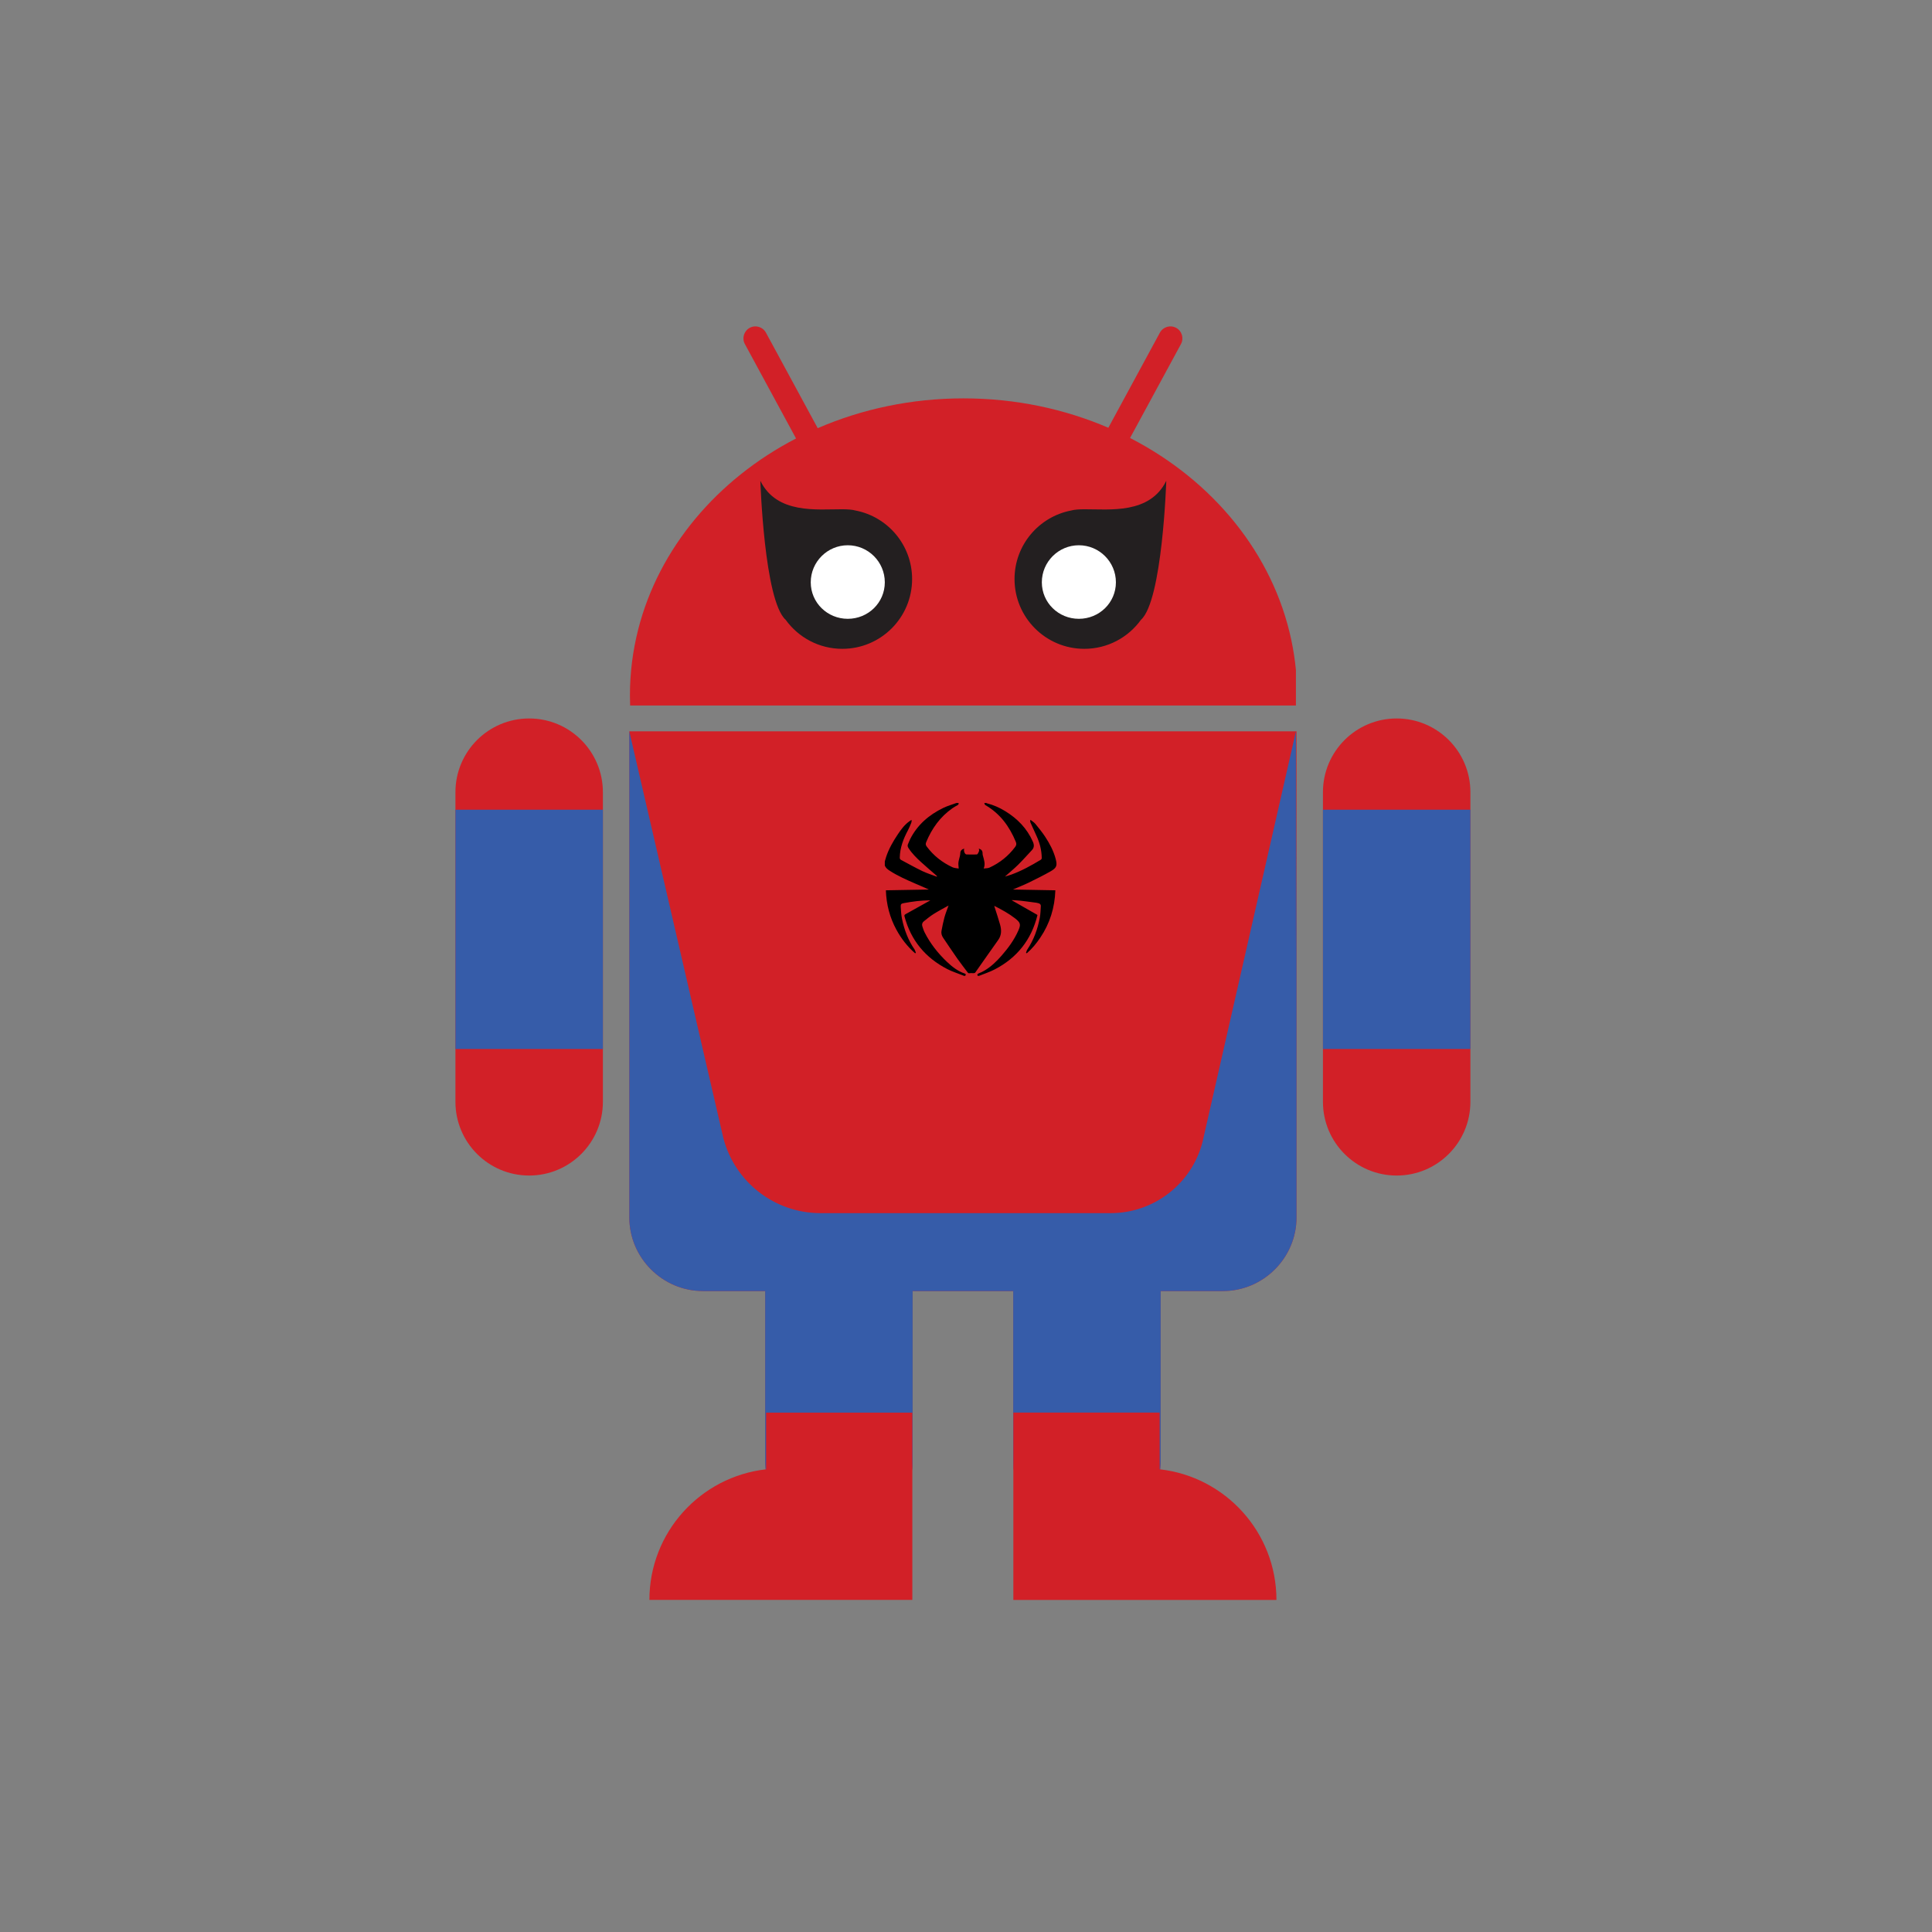 <?xml version="1.0" encoding="UTF-8" standalone="no"?>
<!DOCTYPE svg PUBLIC "-//W3C//DTD SVG 1.1//EN" "http://www.w3.org/Graphics/SVG/1.1/DTD/svg11.dtd">
<svg width="100%" height="100%" viewBox="0 0 200 200" version="1.1" xmlns="http://www.w3.org/2000/svg" xmlns:xlink="http://www.w3.org/1999/xlink" xml:space="preserve" xmlns:serif="http://www.serif.com/" style="fill-rule:evenodd;clip-rule:evenodd;stroke-linejoin:round;stroke-miterlimit:2;">
    <rect x="0" y="0" width="200" height="200" fill="#808080" stroke="none"/>
    <g id="图层-1" serif:id="图层 1">
        <g transform="matrix(1,0,0,1,54.779,121.691)">
            <path d="M0,-47.316C-4.214,-47.316 -7.63,-43.901 -7.632,-39.687L-7.632,-7.629C-7.63,-3.416 -4.214,0 0,0C4.214,0 7.63,-3.416 7.632,-7.629L7.632,-20.607L7.632,-26.71L7.632,-39.687C7.63,-43.901 4.214,-47.316 0,-47.316" style="fill:rgb(210,32,39);fill-rule:nonzero;"/>
        </g>
        <g transform="matrix(1,0,0,1,152.215,114.063)">
            <path d="M0,-32.059C-0.001,-36.273 -3.418,-39.688 -7.632,-39.688C-11.846,-39.688 -15.262,-36.273 -15.264,-32.059L-15.264,-0.001C-15.262,4.212 -11.846,7.629 -7.632,7.629C-3.418,7.629 -0.001,4.212 0,-0.001L0,-12.979L0,-19.081L0,-32.059Z" style="fill:rgb(210,32,39);fill-rule:nonzero;"/>
        </g>
        <g transform="matrix(1,0,0,1,65.525,158.815)">
            <path d="M0,-83.108L-0.379,-83.108L-0.379,-32.797C-0.379,-28.599 3.055,-25.164 7.253,-25.164L13.685,-25.164L13.685,-7.629C13.687,-3.416 17.103,0 21.317,0C25.531,0 28.947,-3.416 28.949,-7.629L28.949,-20.608L28.949,-25.164L39.362,-25.164L39.362,-7.629C39.364,-3.416 42.781,0 46.995,0C51.209,0 54.625,-3.416 54.627,-7.629L54.627,-20.608L54.627,-25.164L61.059,-25.164C65.257,-25.164 68.691,-28.599 68.691,-32.797L68.691,-83.108L68.566,-83.108L0,-83.108Z" style="fill:rgb(210,32,39);fill-rule:nonzero;"/>
        </g>
        <g transform="matrix(1,0,0,1,134.153,33.612)">
            <path d="M0,39.424L0,35.745C-0.101,34.701 -0.258,33.673 -0.472,32.661C-2.361,23.711 -8.605,16.13 -17.17,11.728L-11.901,2.008C-11.575,1.406 -11.799,0.653 -12.4,0.326C-13.003,0 -13.756,0.224 -14.082,0.826L-19.418,10.669C-23.952,8.72 -29.036,7.627 -34.409,7.627C-39.821,7.627 -44.943,8.736 -49.503,10.713L-54.862,0.826C-55.188,0.224 -55.941,0 -56.543,0.326C-57.146,0.653 -57.369,1.406 -57.042,2.008L-51.746,11.779C-59.91,16.008 -65.951,23.131 -68.093,31.57C-68.648,33.76 -68.943,36.038 -68.943,38.378C-68.943,38.728 -68.935,39.077 -68.921,39.424L0,39.424Z" style="fill:rgb(210,32,39);fill-rule:nonzero;"/>
        </g>
        <g transform="matrix(1,0,0,1,134.153,135.885)">
            <path d="M0,-37.248L0,-60.178L-9.669,-17.664C-10.792,-13.329 -14.704,-10.301 -19.183,-10.301L-49.213,-10.301C-53.949,-10.301 -58.087,-13.502 -59.275,-18.087L-69.007,-60.178L-69.007,-9.867C-69.007,-5.668 -65.573,-2.234 -61.375,-2.234L-54.943,-2.234L-54.943,15.301C-54.941,19.514 -51.525,22.93 -47.311,22.93C-43.097,22.93 -39.681,19.514 -39.679,15.301L-39.679,2.323L-39.679,-2.234L-29.266,-2.234L-29.266,15.301C-29.264,19.514 -25.847,22.93 -21.633,22.93C-17.419,22.93 -14.003,19.514 -14.001,15.301L-14.001,2.323L-14.001,-2.234L-7.569,-2.234C-3.371,-2.234 0.063,-5.668 0.063,-9.867L0.063,-60.178L0,-37.248Z" style="fill:rgb(54,92,169);fill-rule:nonzero;"/>
        </g>
        <g transform="matrix(-1,0,0,1,109.56,-7.587)">
            <rect x="47.148" y="91.408" width="15.264" height="24.771" style="fill:rgb(54,92,169);"/>
        </g>
        <g transform="matrix(-1,0,0,1,289.166,-7.587)">
            <rect x="136.951" y="91.408" width="15.264" height="24.771" style="fill:rgb(54,92,169);"/>
        </g>
        <g transform="matrix(1,0,0,1,79.308,165.621)">
            <path d="M0,-19.384L0,-13.519C-6.796,-12.758 -12.082,-6.999 -12.082,0L15.137,0L15.137,-19.384L0,-19.384Z" style="fill:rgb(210,32,39);fill-rule:nonzero;"/>
        </g>
        <g transform="matrix(1,0,0,1,120.048,165.627)">
            <path d="M0,-19.396L0,-13.527C6.801,-12.766 12.089,-7.003 12.089,0L0,0L-15.146,0L-15.146,-19.396L0,-19.396Z" style="fill:rgb(210,32,39);fill-rule:nonzero;"/>
        </g>
        <g transform="matrix(1,0,0,1,110.869,64.088)">
            <path d="M0,-11.237C0.003,-11.238 0.006,-11.239 0.01,-11.24C0.357,-11.334 0.809,-11.364 1.327,-11.369C1.345,-11.369 1.362,-11.37 1.38,-11.37C1.39,-11.37 1.399,-11.369 1.41,-11.369C3.986,-11.381 8.159,-10.839 9.864,-14.316C9.864,-14.316 9.468,-1.918 7.247,0.07C7.246,0.071 7.245,0.071 7.244,0.072C5.933,1.893 3.795,3.079 1.38,3.079C-2.61,3.079 -5.845,-0.155 -5.845,-4.145C-5.845,-7.663 -3.33,-10.592 0,-11.237" style="fill:rgb(35,31,32);fill-rule:nonzero;"/>
        </g>
        <g transform="matrix(-1,0,0,1,111.685,64.059)">
            <path d="M0.001,-7.614C2.113,-7.614 3.834,-5.893 3.834,-3.78C3.834,-1.669 2.113,0 0.001,0C-2.111,0 -3.833,-1.669 -3.833,-3.78C-3.833,-5.893 -2.111,-7.614 0.001,-7.614" style="fill:white;fill-rule:nonzero;"/>
        </g>
        <g transform="matrix(1,0,0,1,88.576,64.088)">
            <path d="M0,-11.237C-0.003,-11.238 -0.006,-11.239 -0.01,-11.24C-0.357,-11.334 -0.809,-11.364 -1.327,-11.369C-1.345,-11.369 -1.362,-11.37 -1.38,-11.37C-1.39,-11.37 -1.4,-11.369 -1.41,-11.369C-3.987,-11.381 -8.16,-10.839 -9.864,-14.316C-9.864,-14.316 -9.469,-1.918 -7.248,0.07C-7.248,0.07 -7.246,0.071 -7.245,0.072C-5.933,1.893 -3.796,3.079 -1.38,3.079C2.61,3.079 5.845,-0.155 5.845,-4.145C5.845,-7.663 3.33,-10.592 0,-11.237" style="fill:rgb(35,31,32);fill-rule:nonzero;"/>
        </g>
        <g transform="matrix(-1,0,0,1,87.762,64.059)">
            <path d="M0.001,-7.614C-2.112,-7.614 -3.833,-5.893 -3.833,-3.78C-3.833,-1.669 -2.112,0 0.001,0C2.112,0 3.834,-1.669 3.834,-3.78C3.834,-5.893 2.112,-7.614 0.001,-7.614" style="fill:white;fill-rule:nonzero;"/>
        </g>
        <g transform="matrix(1,0,0,1,99.913,83.123)">
            <path d="M0,17.897L-0.144,17.897C-0.163,17.884 -0.181,17.869 -0.202,17.861C-0.751,17.642 -1.323,17.468 -1.846,17.198C-4.111,16.031 -5.615,14.231 -6.276,11.751C-6.31,11.626 -6.282,11.573 -6.173,11.513C-5.365,11.068 -4.561,10.616 -3.756,10.166C-3.706,10.138 -3.657,10.107 -3.607,10.078C-4.067,10.085 -4.52,10.107 -4.969,10.158C-5.427,10.21 -5.883,10.28 -6.336,10.365C-6.638,10.421 -6.686,10.481 -6.667,10.777C-6.644,11.183 -6.62,11.593 -6.539,11.989C-6.306,13.125 -5.902,14.194 -5.244,15.16C-5.174,15.263 -5.147,15.397 -5.101,15.516C-5.128,15.531 -5.155,15.545 -5.183,15.561C-5.974,14.87 -6.61,14.05 -7.114,13.126C-7.807,11.855 -8.16,10.494 -8.207,9.041C-6.704,9.014 -5.23,8.988 -3.757,8.962C-4.221,8.743 -4.687,8.554 -5.147,8.353C-6.064,7.954 -6.982,7.556 -7.824,7.006C-8.03,6.872 -8.223,6.722 -8.318,6.482L-8.318,6.05C-8.273,5.897 -8.233,5.742 -8.183,5.591C-7.907,4.753 -7.472,3.996 -6.985,3.267C-6.645,2.757 -6.284,2.264 -5.778,1.899C-5.714,1.853 -5.647,1.811 -5.582,1.767C-5.565,1.777 -5.549,1.788 -5.534,1.798C-5.547,1.883 -5.546,1.974 -5.578,2.051C-5.687,2.316 -5.793,2.585 -5.928,2.837C-6.399,3.718 -6.747,4.632 -6.769,5.648C-6.771,5.778 -6.732,5.845 -6.626,5.9C-5.901,6.283 -5.187,6.689 -4.449,7.044C-3.962,7.278 -3.441,7.438 -2.935,7.631C-2.927,7.613 -2.918,7.595 -2.911,7.578C-2.953,7.539 -2.994,7.499 -3.038,7.46C-3.547,7.015 -4.065,6.577 -4.565,6.12C-5.044,5.684 -5.504,5.227 -5.86,4.679C-5.95,4.541 -5.994,4.408 -5.911,4.245C-5.832,4.091 -5.785,3.921 -5.707,3.767C-4.952,2.262 -3.746,1.228 -2.255,0.508C-1.822,0.299 -1.353,0.168 -0.9,0L-0.684,0C-0.657,0.106 -0.692,0.176 -0.792,0.23C-0.971,0.328 -1.149,0.428 -1.315,0.544C-2.588,1.434 -3.451,2.64 -4.036,4.063C-4.106,4.234 -4.093,4.356 -3.984,4.502C-3.28,5.453 -2.377,6.16 -1.311,6.655C-1.11,6.748 -0.868,6.749 -0.668,6.788C-0.682,6.552 -0.718,6.356 -0.697,6.168C-0.672,5.943 -0.596,5.726 -0.547,5.504C-0.526,5.406 -0.507,5.306 -0.505,5.206C-0.502,4.957 -0.35,4.776 -0.092,4.734C-0.186,4.937 -0.044,5.323 0.14,5.33C0.486,5.342 0.833,5.335 1.179,5.331C1.215,5.331 1.268,5.31 1.284,5.282C1.385,5.111 1.514,4.945 1.405,4.721C1.712,4.82 1.811,4.964 1.804,5.265C1.803,5.34 1.826,5.418 1.847,5.491C1.957,5.905 2.112,6.315 1.918,6.784C2.137,6.753 2.35,6.769 2.52,6.691C3.583,6.201 4.475,5.493 5.178,4.548C5.312,4.368 5.327,4.223 5.24,4.014C4.579,2.421 3.609,1.092 2.084,0.218C2.026,0.185 2.014,0.074 1.98,0L2.196,0C2.211,0.01 2.224,0.026 2.239,0.03C2.918,0.2 3.551,0.48 4.146,0.845C5.408,1.62 6.402,2.633 7.009,4.007C7.156,4.343 7.156,4.621 6.904,4.89C6.429,5.397 5.968,5.918 5.474,6.406C5.056,6.817 4.601,7.19 4.119,7.619C4.378,7.539 4.59,7.483 4.795,7.409C5.862,7.018 6.852,6.469 7.822,5.883C7.919,5.825 7.928,5.756 7.927,5.662C7.911,4.865 7.715,4.112 7.379,3.392C7.169,2.942 6.963,2.49 6.764,2.036C6.731,1.963 6.739,1.873 6.729,1.791L6.788,1.762C6.952,1.897 7.143,2.009 7.274,2.17C7.626,2.601 7.979,3.035 8.284,3.499C8.749,4.205 9.145,4.952 9.366,5.777C9.551,6.466 9.483,6.709 8.865,7.064C8.123,7.489 7.354,7.868 6.586,8.243C6.062,8.498 5.517,8.71 4.938,8.961C6.429,8.988 7.875,9.015 9.337,9.041C9.276,10.84 8.769,12.475 7.771,13.952C7.372,14.544 6.923,15.098 6.378,15.562C6.352,15.546 6.325,15.531 6.299,15.516C6.343,15.4 6.366,15.272 6.434,15.172C7.103,14.169 7.503,13.06 7.726,11.885C7.802,11.489 7.807,11.078 7.833,10.673C7.845,10.502 7.731,10.415 7.576,10.376C7.512,10.36 7.449,10.34 7.384,10.331C6.844,10.259 6.305,10.183 5.763,10.121C5.46,10.086 5.154,10.076 4.849,10.054C4.847,10.064 4.844,10.074 4.841,10.084C5.723,10.587 6.604,11.091 7.473,11.586C7.479,11.616 7.481,11.622 7.48,11.627C6.851,14.168 5.365,16.039 3.046,17.237C2.534,17.502 1.977,17.679 1.44,17.897L1.296,17.897C1.223,17.756 1.271,17.69 1.418,17.634C1.629,17.553 1.835,17.452 2.028,17.335C2.704,16.929 3.263,16.387 3.777,15.797C4.462,15.013 5.074,14.178 5.499,13.221C5.786,12.575 5.729,12.385 5.172,11.95C4.525,11.446 3.81,11.059 3.084,10.686C3.067,10.677 3.048,10.676 3.007,10.667C3.036,10.747 3.058,10.802 3.075,10.858C3.256,11.434 3.45,12.005 3.613,12.586C3.768,13.138 3.782,13.677 3.421,14.183C2.619,15.304 1.836,16.438 1.04,17.564C1.013,17.602 0.934,17.617 0.878,17.62C0.742,17.626 0.603,17.599 0.471,17.623C0.361,17.644 0.31,17.613 0.249,17.531C-0.097,17.064 -0.461,16.609 -0.795,16.134C-1.305,15.408 -1.796,14.67 -2.292,13.935C-2.434,13.723 -2.496,13.481 -2.448,13.231C-2.359,12.768 -2.271,12.304 -2.146,11.85C-2.037,11.45 -1.878,11.064 -1.72,10.616C-2.266,10.922 -2.776,11.186 -3.26,11.491C-3.619,11.716 -3.948,11.989 -4.28,12.253C-4.443,12.382 -4.5,12.568 -4.432,12.772C-4.362,12.981 -4.299,13.196 -4.2,13.392C-3.618,14.543 -2.832,15.544 -1.9,16.431C-1.355,16.95 -0.768,17.412 -0.04,17.66C0.101,17.708 0.078,17.802 0,17.897" style="fill-rule:nonzero;"/>
        </g>
    </g>
</svg>
